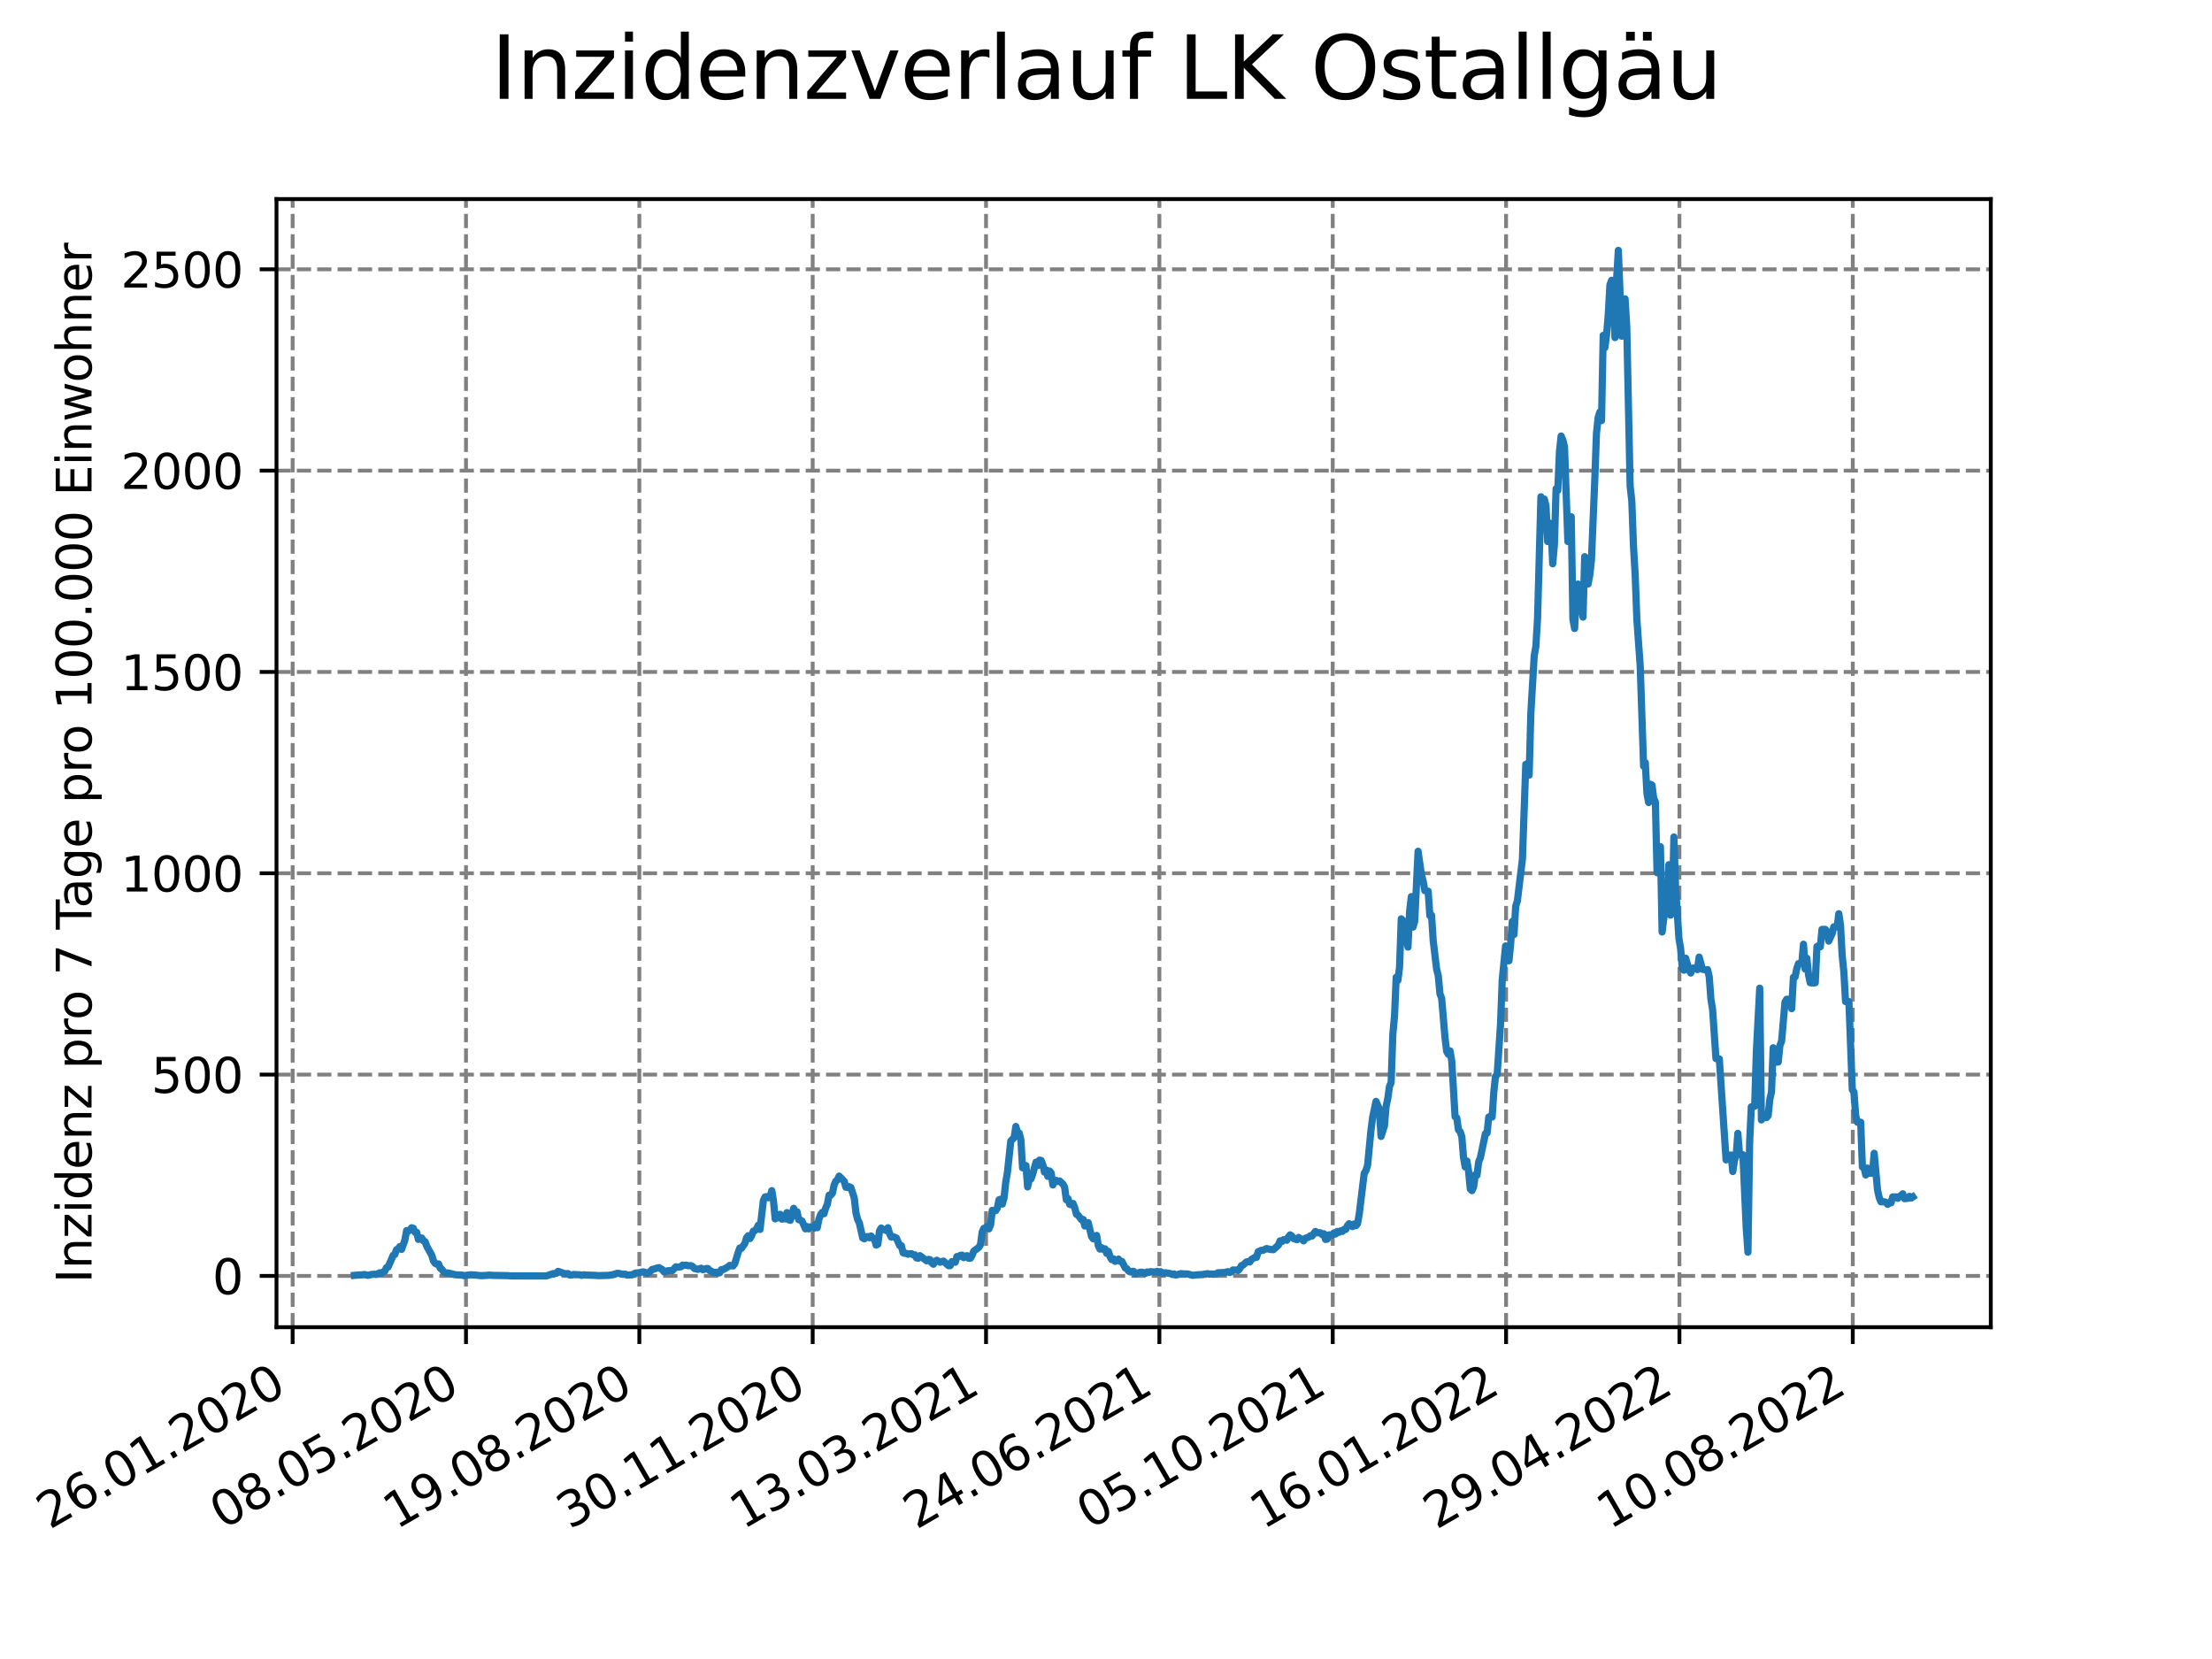 <?xml version="1.0" encoding="utf-8" standalone="no"?>
<!DOCTYPE svg PUBLIC "-//W3C//DTD SVG 1.1//EN"
  "http://www.w3.org/Graphics/SVG/1.1/DTD/svg11.dtd">
<svg xmlns:xlink="http://www.w3.org/1999/xlink" width="460.8pt" height="345.6pt" viewBox="0 0 460.8 345.6" xmlns="http://www.w3.org/2000/svg" version="1.1">
 <defs>
  <style type="text/css">*{stroke-linejoin: round; stroke-linecap: butt}</style>
 </defs>
 <g id="figure_1">
  <g id="patch_1">
   <path d="M 0 345.6 
L 460.8 345.6 
L 460.8 0 
L 0 0 
z
" style="fill: #ffffff"/>
  </g>
  <g id="axes_1">
   <g id="patch_2">
    <path d="M 57.6 276.48 
L 414.72 276.48 
L 414.72 41.472 
L 57.6 41.472 
z
" style="fill: #ffffff"/>
   </g>
   <g id="matplotlib.axis_1">
    <g id="xtick_1">
     <g id="line2d_1">
      <path d="M 60.963 276.48 
L 60.963 41.472 
" clip-path="url(#p1d5f8c539a)" style="fill: none; stroke-dasharray: 2.96,1.28; stroke-dashoffset: 0; stroke: #808080; stroke-width: 0.8"/>
     </g>
     <g id="line2d_2">
      <defs>
       <path id="mccc149badb" d="M 0 0 
L 0 3.5 
" style="stroke: #000000; stroke-width: 0.8"/>
      </defs>
      <g>
       <use xlink:href="#mccc149badb" x="60.963" y="276.48" style="stroke: #000000; stroke-width: 0.8"/>
      </g>
     </g>
     <g id="text_1">
      <!-- 26.01.2020 -->
      <g transform="translate(10.338 318.689)rotate(-30)scale(0.1 -0.1)">
       <defs>
        <path id="DejaVuSans-32" d="M 1228 531 
L 3431 531 
L 3431 0 
L 469 0 
L 469 531 
Q 828 903 1448 1529 
Q 2069 2156 2228 2338 
Q 2531 2678 2651 2914 
Q 2772 3150 2772 3378 
Q 2772 3750 2511 3984 
Q 2250 4219 1831 4219 
Q 1534 4219 1204 4116 
Q 875 4013 500 3803 
L 500 4441 
Q 881 4594 1212 4672 
Q 1544 4750 1819 4750 
Q 2544 4750 2975 4387 
Q 3406 4025 3406 3419 
Q 3406 3131 3298 2873 
Q 3191 2616 2906 2266 
Q 2828 2175 2409 1742 
Q 1991 1309 1228 531 
z
" transform="scale(0.016)"/>
        <path id="DejaVuSans-36" d="M 2113 2584 
Q 1688 2584 1439 2293 
Q 1191 2003 1191 1497 
Q 1191 994 1439 701 
Q 1688 409 2113 409 
Q 2538 409 2786 701 
Q 3034 994 3034 1497 
Q 3034 2003 2786 2293 
Q 2538 2584 2113 2584 
z
M 3366 4563 
L 3366 3988 
Q 3128 4100 2886 4159 
Q 2644 4219 2406 4219 
Q 1781 4219 1451 3797 
Q 1122 3375 1075 2522 
Q 1259 2794 1537 2939 
Q 1816 3084 2150 3084 
Q 2853 3084 3261 2657 
Q 3669 2231 3669 1497 
Q 3669 778 3244 343 
Q 2819 -91 2113 -91 
Q 1303 -91 875 529 
Q 447 1150 447 2328 
Q 447 3434 972 4092 
Q 1497 4750 2381 4750 
Q 2619 4750 2861 4703 
Q 3103 4656 3366 4563 
z
" transform="scale(0.016)"/>
        <path id="DejaVuSans-2e" d="M 684 794 
L 1344 794 
L 1344 0 
L 684 0 
L 684 794 
z
" transform="scale(0.016)"/>
        <path id="DejaVuSans-30" d="M 2034 4250 
Q 1547 4250 1301 3770 
Q 1056 3291 1056 2328 
Q 1056 1369 1301 889 
Q 1547 409 2034 409 
Q 2525 409 2770 889 
Q 3016 1369 3016 2328 
Q 3016 3291 2770 3770 
Q 2525 4250 2034 4250 
z
M 2034 4750 
Q 2819 4750 3233 4129 
Q 3647 3509 3647 2328 
Q 3647 1150 3233 529 
Q 2819 -91 2034 -91 
Q 1250 -91 836 529 
Q 422 1150 422 2328 
Q 422 3509 836 4129 
Q 1250 4750 2034 4750 
z
" transform="scale(0.016)"/>
        <path id="DejaVuSans-31" d="M 794 531 
L 1825 531 
L 1825 4091 
L 703 3866 
L 703 4441 
L 1819 4666 
L 2450 4666 
L 2450 531 
L 3481 531 
L 3481 0 
L 794 0 
L 794 531 
z
" transform="scale(0.016)"/>
       </defs>
       <use xlink:href="#DejaVuSans-32"/>
       <use xlink:href="#DejaVuSans-36" x="63.623"/>
       <use xlink:href="#DejaVuSans-2e" x="127.246"/>
       <use xlink:href="#DejaVuSans-30" x="159.033"/>
       <use xlink:href="#DejaVuSans-31" x="222.656"/>
       <use xlink:href="#DejaVuSans-2e" x="286.279"/>
       <use xlink:href="#DejaVuSans-32" x="318.066"/>
       <use xlink:href="#DejaVuSans-30" x="381.689"/>
       <use xlink:href="#DejaVuSans-32" x="445.312"/>
       <use xlink:href="#DejaVuSans-30" x="508.936"/>
      </g>
     </g>
    </g>
    <g id="xtick_2">
     <g id="line2d_3">
      <path d="M 97.075 276.48 
L 97.075 41.472 
" clip-path="url(#p1d5f8c539a)" style="fill: none; stroke-dasharray: 2.96,1.28; stroke-dashoffset: 0; stroke: #808080; stroke-width: 0.8"/>
     </g>
     <g id="line2d_4">
      <g>
       <use xlink:href="#mccc149badb" x="97.075" y="276.48" style="stroke: #000000; stroke-width: 0.8"/>
      </g>
     </g>
     <g id="text_2">
      <!-- 08.05.2020 -->
      <g transform="translate(46.449 318.689)rotate(-30)scale(0.1 -0.1)">
       <defs>
        <path id="DejaVuSans-38" d="M 2034 2216 
Q 1584 2216 1326 1975 
Q 1069 1734 1069 1313 
Q 1069 891 1326 650 
Q 1584 409 2034 409 
Q 2484 409 2743 651 
Q 3003 894 3003 1313 
Q 3003 1734 2745 1975 
Q 2488 2216 2034 2216 
z
M 1403 2484 
Q 997 2584 770 2862 
Q 544 3141 544 3541 
Q 544 4100 942 4425 
Q 1341 4750 2034 4750 
Q 2731 4750 3128 4425 
Q 3525 4100 3525 3541 
Q 3525 3141 3298 2862 
Q 3072 2584 2669 2484 
Q 3125 2378 3379 2068 
Q 3634 1759 3634 1313 
Q 3634 634 3220 271 
Q 2806 -91 2034 -91 
Q 1263 -91 848 271 
Q 434 634 434 1313 
Q 434 1759 690 2068 
Q 947 2378 1403 2484 
z
M 1172 3481 
Q 1172 3119 1398 2916 
Q 1625 2713 2034 2713 
Q 2441 2713 2670 2916 
Q 2900 3119 2900 3481 
Q 2900 3844 2670 4047 
Q 2441 4250 2034 4250 
Q 1625 4250 1398 4047 
Q 1172 3844 1172 3481 
z
" transform="scale(0.016)"/>
        <path id="DejaVuSans-35" d="M 691 4666 
L 3169 4666 
L 3169 4134 
L 1269 4134 
L 1269 2991 
Q 1406 3038 1543 3061 
Q 1681 3084 1819 3084 
Q 2600 3084 3056 2656 
Q 3513 2228 3513 1497 
Q 3513 744 3044 326 
Q 2575 -91 1722 -91 
Q 1428 -91 1123 -41 
Q 819 9 494 109 
L 494 744 
Q 775 591 1075 516 
Q 1375 441 1709 441 
Q 2250 441 2565 725 
Q 2881 1009 2881 1497 
Q 2881 1984 2565 2268 
Q 2250 2553 1709 2553 
Q 1456 2553 1204 2497 
Q 953 2441 691 2322 
L 691 4666 
z
" transform="scale(0.016)"/>
       </defs>
       <use xlink:href="#DejaVuSans-30"/>
       <use xlink:href="#DejaVuSans-38" x="63.623"/>
       <use xlink:href="#DejaVuSans-2e" x="127.246"/>
       <use xlink:href="#DejaVuSans-30" x="159.033"/>
       <use xlink:href="#DejaVuSans-35" x="222.656"/>
       <use xlink:href="#DejaVuSans-2e" x="286.279"/>
       <use xlink:href="#DejaVuSans-32" x="318.066"/>
       <use xlink:href="#DejaVuSans-30" x="381.689"/>
       <use xlink:href="#DejaVuSans-32" x="445.312"/>
       <use xlink:href="#DejaVuSans-30" x="508.936"/>
      </g>
     </g>
    </g>
    <g id="xtick_3">
     <g id="line2d_5">
      <path d="M 133.186 276.48 
L 133.186 41.472 
" clip-path="url(#p1d5f8c539a)" style="fill: none; stroke-dasharray: 2.96,1.28; stroke-dashoffset: 0; stroke: #808080; stroke-width: 0.8"/>
     </g>
     <g id="line2d_6">
      <g>
       <use xlink:href="#mccc149badb" x="133.186" y="276.48" style="stroke: #000000; stroke-width: 0.8"/>
      </g>
     </g>
     <g id="text_3">
      <!-- 19.08.2020 -->
      <g transform="translate(82.561 318.689)rotate(-30)scale(0.1 -0.1)">
       <defs>
        <path id="DejaVuSans-39" d="M 703 97 
L 703 672 
Q 941 559 1184 500 
Q 1428 441 1663 441 
Q 2288 441 2617 861 
Q 2947 1281 2994 2138 
Q 2813 1869 2534 1725 
Q 2256 1581 1919 1581 
Q 1219 1581 811 2004 
Q 403 2428 403 3163 
Q 403 3881 828 4315 
Q 1253 4750 1959 4750 
Q 2769 4750 3195 4129 
Q 3622 3509 3622 2328 
Q 3622 1225 3098 567 
Q 2575 -91 1691 -91 
Q 1453 -91 1209 -44 
Q 966 3 703 97 
z
M 1959 2075 
Q 2384 2075 2632 2365 
Q 2881 2656 2881 3163 
Q 2881 3666 2632 3958 
Q 2384 4250 1959 4250 
Q 1534 4250 1286 3958 
Q 1038 3666 1038 3163 
Q 1038 2656 1286 2365 
Q 1534 2075 1959 2075 
z
" transform="scale(0.016)"/>
       </defs>
       <use xlink:href="#DejaVuSans-31"/>
       <use xlink:href="#DejaVuSans-39" x="63.623"/>
       <use xlink:href="#DejaVuSans-2e" x="127.246"/>
       <use xlink:href="#DejaVuSans-30" x="159.033"/>
       <use xlink:href="#DejaVuSans-38" x="222.656"/>
       <use xlink:href="#DejaVuSans-2e" x="286.279"/>
       <use xlink:href="#DejaVuSans-32" x="318.066"/>
       <use xlink:href="#DejaVuSans-30" x="381.689"/>
       <use xlink:href="#DejaVuSans-32" x="445.312"/>
       <use xlink:href="#DejaVuSans-30" x="508.936"/>
      </g>
     </g>
    </g>
    <g id="xtick_4">
     <g id="line2d_7">
      <path d="M 169.298 276.48 
L 169.298 41.472 
" clip-path="url(#p1d5f8c539a)" style="fill: none; stroke-dasharray: 2.96,1.28; stroke-dashoffset: 0; stroke: #808080; stroke-width: 0.8"/>
     </g>
     <g id="line2d_8">
      <g>
       <use xlink:href="#mccc149badb" x="169.298" y="276.48" style="stroke: #000000; stroke-width: 0.8"/>
      </g>
     </g>
     <g id="text_4">
      <!-- 30.11.2020 -->
      <g transform="translate(118.673 318.689)rotate(-30)scale(0.1 -0.1)">
       <defs>
        <path id="DejaVuSans-33" d="M 2597 2516 
Q 3050 2419 3304 2112 
Q 3559 1806 3559 1356 
Q 3559 666 3084 287 
Q 2609 -91 1734 -91 
Q 1441 -91 1130 -33 
Q 819 25 488 141 
L 488 750 
Q 750 597 1062 519 
Q 1375 441 1716 441 
Q 2309 441 2620 675 
Q 2931 909 2931 1356 
Q 2931 1769 2642 2001 
Q 2353 2234 1838 2234 
L 1294 2234 
L 1294 2753 
L 1863 2753 
Q 2328 2753 2575 2939 
Q 2822 3125 2822 3475 
Q 2822 3834 2567 4026 
Q 2313 4219 1838 4219 
Q 1578 4219 1281 4162 
Q 984 4106 628 3988 
L 628 4550 
Q 988 4650 1302 4700 
Q 1616 4750 1894 4750 
Q 2613 4750 3031 4423 
Q 3450 4097 3450 3541 
Q 3450 3153 3228 2886 
Q 3006 2619 2597 2516 
z
" transform="scale(0.016)"/>
       </defs>
       <use xlink:href="#DejaVuSans-33"/>
       <use xlink:href="#DejaVuSans-30" x="63.623"/>
       <use xlink:href="#DejaVuSans-2e" x="127.246"/>
       <use xlink:href="#DejaVuSans-31" x="159.033"/>
       <use xlink:href="#DejaVuSans-31" x="222.656"/>
       <use xlink:href="#DejaVuSans-2e" x="286.279"/>
       <use xlink:href="#DejaVuSans-32" x="318.066"/>
       <use xlink:href="#DejaVuSans-30" x="381.689"/>
       <use xlink:href="#DejaVuSans-32" x="445.312"/>
       <use xlink:href="#DejaVuSans-30" x="508.936"/>
      </g>
     </g>
    </g>
    <g id="xtick_5">
     <g id="line2d_9">
      <path d="M 205.41 276.48 
L 205.41 41.472 
" clip-path="url(#p1d5f8c539a)" style="fill: none; stroke-dasharray: 2.96,1.28; stroke-dashoffset: 0; stroke: #808080; stroke-width: 0.8"/>
     </g>
     <g id="line2d_10">
      <g>
       <use xlink:href="#mccc149badb" x="205.41" y="276.48" style="stroke: #000000; stroke-width: 0.8"/>
      </g>
     </g>
     <g id="text_5">
      <!-- 13.03.2021 -->
      <g transform="translate(154.784 318.689)rotate(-30)scale(0.1 -0.1)">
       <use xlink:href="#DejaVuSans-31"/>
       <use xlink:href="#DejaVuSans-33" x="63.623"/>
       <use xlink:href="#DejaVuSans-2e" x="127.246"/>
       <use xlink:href="#DejaVuSans-30" x="159.033"/>
       <use xlink:href="#DejaVuSans-33" x="222.656"/>
       <use xlink:href="#DejaVuSans-2e" x="286.279"/>
       <use xlink:href="#DejaVuSans-32" x="318.066"/>
       <use xlink:href="#DejaVuSans-30" x="381.689"/>
       <use xlink:href="#DejaVuSans-32" x="445.312"/>
       <use xlink:href="#DejaVuSans-31" x="508.936"/>
      </g>
     </g>
    </g>
    <g id="xtick_6">
     <g id="line2d_11">
      <path d="M 241.521 276.48 
L 241.521 41.472 
" clip-path="url(#p1d5f8c539a)" style="fill: none; stroke-dasharray: 2.96,1.28; stroke-dashoffset: 0; stroke: #808080; stroke-width: 0.8"/>
     </g>
     <g id="line2d_12">
      <g>
       <use xlink:href="#mccc149badb" x="241.521" y="276.48" style="stroke: #000000; stroke-width: 0.8"/>
      </g>
     </g>
     <g id="text_6">
      <!-- 24.06.2021 -->
      <g transform="translate(190.896 318.689)rotate(-30)scale(0.1 -0.1)">
       <defs>
        <path id="DejaVuSans-34" d="M 2419 4116 
L 825 1625 
L 2419 1625 
L 2419 4116 
z
M 2253 4666 
L 3047 4666 
L 3047 1625 
L 3713 1625 
L 3713 1100 
L 3047 1100 
L 3047 0 
L 2419 0 
L 2419 1100 
L 313 1100 
L 313 1709 
L 2253 4666 
z
" transform="scale(0.016)"/>
       </defs>
       <use xlink:href="#DejaVuSans-32"/>
       <use xlink:href="#DejaVuSans-34" x="63.623"/>
       <use xlink:href="#DejaVuSans-2e" x="127.246"/>
       <use xlink:href="#DejaVuSans-30" x="159.033"/>
       <use xlink:href="#DejaVuSans-36" x="222.656"/>
       <use xlink:href="#DejaVuSans-2e" x="286.279"/>
       <use xlink:href="#DejaVuSans-32" x="318.066"/>
       <use xlink:href="#DejaVuSans-30" x="381.689"/>
       <use xlink:href="#DejaVuSans-32" x="445.312"/>
       <use xlink:href="#DejaVuSans-31" x="508.936"/>
      </g>
     </g>
    </g>
    <g id="xtick_7">
     <g id="line2d_13">
      <path d="M 277.633 276.48 
L 277.633 41.472 
" clip-path="url(#p1d5f8c539a)" style="fill: none; stroke-dasharray: 2.96,1.28; stroke-dashoffset: 0; stroke: #808080; stroke-width: 0.8"/>
     </g>
     <g id="line2d_14">
      <g>
       <use xlink:href="#mccc149badb" x="277.633" y="276.48" style="stroke: #000000; stroke-width: 0.8"/>
      </g>
     </g>
     <g id="text_7">
      <!-- 05.10.2021 -->
      <g transform="translate(227.008 318.689)rotate(-30)scale(0.1 -0.1)">
       <use xlink:href="#DejaVuSans-30"/>
       <use xlink:href="#DejaVuSans-35" x="63.623"/>
       <use xlink:href="#DejaVuSans-2e" x="127.246"/>
       <use xlink:href="#DejaVuSans-31" x="159.033"/>
       <use xlink:href="#DejaVuSans-30" x="222.656"/>
       <use xlink:href="#DejaVuSans-2e" x="286.279"/>
       <use xlink:href="#DejaVuSans-32" x="318.066"/>
       <use xlink:href="#DejaVuSans-30" x="381.689"/>
       <use xlink:href="#DejaVuSans-32" x="445.312"/>
       <use xlink:href="#DejaVuSans-31" x="508.936"/>
      </g>
     </g>
    </g>
    <g id="xtick_8">
     <g id="line2d_15">
      <path d="M 313.745 276.48 
L 313.745 41.472 
" clip-path="url(#p1d5f8c539a)" style="fill: none; stroke-dasharray: 2.96,1.28; stroke-dashoffset: 0; stroke: #808080; stroke-width: 0.8"/>
     </g>
     <g id="line2d_16">
      <g>
       <use xlink:href="#mccc149badb" x="313.745" y="276.48" style="stroke: #000000; stroke-width: 0.8"/>
      </g>
     </g>
     <g id="text_8">
      <!-- 16.01.2022 -->
      <g transform="translate(263.119 318.689)rotate(-30)scale(0.1 -0.1)">
       <use xlink:href="#DejaVuSans-31"/>
       <use xlink:href="#DejaVuSans-36" x="63.623"/>
       <use xlink:href="#DejaVuSans-2e" x="127.246"/>
       <use xlink:href="#DejaVuSans-30" x="159.033"/>
       <use xlink:href="#DejaVuSans-31" x="222.656"/>
       <use xlink:href="#DejaVuSans-2e" x="286.279"/>
       <use xlink:href="#DejaVuSans-32" x="318.066"/>
       <use xlink:href="#DejaVuSans-30" x="381.689"/>
       <use xlink:href="#DejaVuSans-32" x="445.312"/>
       <use xlink:href="#DejaVuSans-32" x="508.936"/>
      </g>
     </g>
    </g>
    <g id="xtick_9">
     <g id="line2d_17">
      <path d="M 349.856 276.48 
L 349.856 41.472 
" clip-path="url(#p1d5f8c539a)" style="fill: none; stroke-dasharray: 2.96,1.28; stroke-dashoffset: 0; stroke: #808080; stroke-width: 0.8"/>
     </g>
     <g id="line2d_18">
      <g>
       <use xlink:href="#mccc149badb" x="349.856" y="276.48" style="stroke: #000000; stroke-width: 0.8"/>
      </g>
     </g>
     <g id="text_9">
      <!-- 29.04.2022 -->
      <g transform="translate(299.231 318.689)rotate(-30)scale(0.1 -0.1)">
       <use xlink:href="#DejaVuSans-32"/>
       <use xlink:href="#DejaVuSans-39" x="63.623"/>
       <use xlink:href="#DejaVuSans-2e" x="127.246"/>
       <use xlink:href="#DejaVuSans-30" x="159.033"/>
       <use xlink:href="#DejaVuSans-34" x="222.656"/>
       <use xlink:href="#DejaVuSans-2e" x="286.279"/>
       <use xlink:href="#DejaVuSans-32" x="318.066"/>
       <use xlink:href="#DejaVuSans-30" x="381.689"/>
       <use xlink:href="#DejaVuSans-32" x="445.312"/>
       <use xlink:href="#DejaVuSans-32" x="508.936"/>
      </g>
     </g>
    </g>
    <g id="xtick_10">
     <g id="line2d_19">
      <path d="M 385.968 276.48 
L 385.968 41.472 
" clip-path="url(#p1d5f8c539a)" style="fill: none; stroke-dasharray: 2.96,1.28; stroke-dashoffset: 0; stroke: #808080; stroke-width: 0.8"/>
     </g>
     <g id="line2d_20">
      <g>
       <use xlink:href="#mccc149badb" x="385.968" y="276.48" style="stroke: #000000; stroke-width: 0.8"/>
      </g>
     </g>
     <g id="text_10">
      <!-- 10.08.2022 -->
      <g transform="translate(335.343 318.689)rotate(-30)scale(0.1 -0.1)">
       <use xlink:href="#DejaVuSans-31"/>
       <use xlink:href="#DejaVuSans-30" x="63.623"/>
       <use xlink:href="#DejaVuSans-2e" x="127.246"/>
       <use xlink:href="#DejaVuSans-30" x="159.033"/>
       <use xlink:href="#DejaVuSans-38" x="222.656"/>
       <use xlink:href="#DejaVuSans-2e" x="286.279"/>
       <use xlink:href="#DejaVuSans-32" x="318.066"/>
       <use xlink:href="#DejaVuSans-30" x="381.689"/>
       <use xlink:href="#DejaVuSans-32" x="445.312"/>
       <use xlink:href="#DejaVuSans-32" x="508.936"/>
      </g>
     </g>
    </g>
   </g>
   <g id="matplotlib.axis_2">
    <g id="ytick_1">
     <g id="line2d_21">
      <path d="M 57.6 265.798 
L 414.72 265.798 
" clip-path="url(#p1d5f8c539a)" style="fill: none; stroke-dasharray: 2.96,1.28; stroke-dashoffset: 0; stroke: #808080; stroke-width: 0.8"/>
     </g>
     <g id="line2d_22">
      <defs>
       <path id="m51dbdba28a" d="M 0 0 
L -3.5 0 
" style="stroke: #000000; stroke-width: 0.8"/>
      </defs>
      <g>
       <use xlink:href="#m51dbdba28a" x="57.6" y="265.798" style="stroke: #000000; stroke-width: 0.8"/>
      </g>
     </g>
     <g id="text_11">
      <!-- 0 -->
      <g transform="translate(44.237 269.597)scale(0.1 -0.1)">
       <use xlink:href="#DejaVuSans-30"/>
      </g>
     </g>
    </g>
    <g id="ytick_2">
     <g id="line2d_23">
      <path d="M 57.6 223.859 
L 414.72 223.859 
" clip-path="url(#p1d5f8c539a)" style="fill: none; stroke-dasharray: 2.96,1.28; stroke-dashoffset: 0; stroke: #808080; stroke-width: 0.8"/>
     </g>
     <g id="line2d_24">
      <g>
       <use xlink:href="#m51dbdba28a" x="57.6" y="223.859" style="stroke: #000000; stroke-width: 0.8"/>
      </g>
     </g>
     <g id="text_12">
      <!-- 500 -->
      <g transform="translate(31.512 227.658)scale(0.1 -0.1)">
       <use xlink:href="#DejaVuSans-35"/>
       <use xlink:href="#DejaVuSans-30" x="63.623"/>
       <use xlink:href="#DejaVuSans-30" x="127.246"/>
      </g>
     </g>
    </g>
    <g id="ytick_3">
     <g id="line2d_25">
      <path d="M 57.6 181.92 
L 414.72 181.92 
" clip-path="url(#p1d5f8c539a)" style="fill: none; stroke-dasharray: 2.96,1.28; stroke-dashoffset: 0; stroke: #808080; stroke-width: 0.8"/>
     </g>
     <g id="line2d_26">
      <g>
       <use xlink:href="#m51dbdba28a" x="57.6" y="181.92" style="stroke: #000000; stroke-width: 0.8"/>
      </g>
     </g>
     <g id="text_13">
      <!-- 1000 -->
      <g transform="translate(25.15 185.719)scale(0.1 -0.1)">
       <use xlink:href="#DejaVuSans-31"/>
       <use xlink:href="#DejaVuSans-30" x="63.623"/>
       <use xlink:href="#DejaVuSans-30" x="127.246"/>
       <use xlink:href="#DejaVuSans-30" x="190.869"/>
      </g>
     </g>
    </g>
    <g id="ytick_4">
     <g id="line2d_27">
      <path d="M 57.6 139.98 
L 414.72 139.98 
" clip-path="url(#p1d5f8c539a)" style="fill: none; stroke-dasharray: 2.96,1.28; stroke-dashoffset: 0; stroke: #808080; stroke-width: 0.8"/>
     </g>
     <g id="line2d_28">
      <g>
       <use xlink:href="#m51dbdba28a" x="57.6" y="139.98" style="stroke: #000000; stroke-width: 0.8"/>
      </g>
     </g>
     <g id="text_14">
      <!-- 1500 -->
      <g transform="translate(25.15 143.78)scale(0.1 -0.1)">
       <use xlink:href="#DejaVuSans-31"/>
       <use xlink:href="#DejaVuSans-35" x="63.623"/>
       <use xlink:href="#DejaVuSans-30" x="127.246"/>
       <use xlink:href="#DejaVuSans-30" x="190.869"/>
      </g>
     </g>
    </g>
    <g id="ytick_5">
     <g id="line2d_29">
      <path d="M 57.6 98.041 
L 414.72 98.041 
" clip-path="url(#p1d5f8c539a)" style="fill: none; stroke-dasharray: 2.96,1.28; stroke-dashoffset: 0; stroke: #808080; stroke-width: 0.8"/>
     </g>
     <g id="line2d_30">
      <g>
       <use xlink:href="#m51dbdba28a" x="57.6" y="98.041" style="stroke: #000000; stroke-width: 0.8"/>
      </g>
     </g>
     <g id="text_15">
      <!-- 2000 -->
      <g transform="translate(25.15 101.84)scale(0.1 -0.1)">
       <use xlink:href="#DejaVuSans-32"/>
       <use xlink:href="#DejaVuSans-30" x="63.623"/>
       <use xlink:href="#DejaVuSans-30" x="127.246"/>
       <use xlink:href="#DejaVuSans-30" x="190.869"/>
      </g>
     </g>
    </g>
    <g id="ytick_6">
     <g id="line2d_31">
      <path d="M 57.6 56.102 
L 414.72 56.102 
" clip-path="url(#p1d5f8c539a)" style="fill: none; stroke-dasharray: 2.96,1.28; stroke-dashoffset: 0; stroke: #808080; stroke-width: 0.8"/>
     </g>
     <g id="line2d_32">
      <g>
       <use xlink:href="#m51dbdba28a" x="57.6" y="56.102" style="stroke: #000000; stroke-width: 0.8"/>
      </g>
     </g>
     <g id="text_16">
      <!-- 2500 -->
      <g transform="translate(25.15 59.901)scale(0.1 -0.1)">
       <use xlink:href="#DejaVuSans-32"/>
       <use xlink:href="#DejaVuSans-35" x="63.623"/>
       <use xlink:href="#DejaVuSans-30" x="127.246"/>
       <use xlink:href="#DejaVuSans-30" x="190.869"/>
      </g>
     </g>
    </g>
    <g id="text_17">
     <!-- Inzidenz pro 7 Tage pro 100.000 Einwohner -->
     <g transform="translate(19.07 267.301)rotate(-90)scale(0.1 -0.1)">
      <defs>
       <path id="DejaVuSans-49" d="M 628 4666 
L 1259 4666 
L 1259 0 
L 628 0 
L 628 4666 
z
" transform="scale(0.016)"/>
       <path id="DejaVuSans-6e" d="M 3513 2113 
L 3513 0 
L 2938 0 
L 2938 2094 
Q 2938 2591 2744 2837 
Q 2550 3084 2163 3084 
Q 1697 3084 1428 2787 
Q 1159 2491 1159 1978 
L 1159 0 
L 581 0 
L 581 3500 
L 1159 3500 
L 1159 2956 
Q 1366 3272 1645 3428 
Q 1925 3584 2291 3584 
Q 2894 3584 3203 3211 
Q 3513 2838 3513 2113 
z
" transform="scale(0.016)"/>
       <path id="DejaVuSans-7a" d="M 353 3500 
L 3084 3500 
L 3084 2975 
L 922 459 
L 3084 459 
L 3084 0 
L 275 0 
L 275 525 
L 2438 3041 
L 353 3041 
L 353 3500 
z
" transform="scale(0.016)"/>
       <path id="DejaVuSans-69" d="M 603 3500 
L 1178 3500 
L 1178 0 
L 603 0 
L 603 3500 
z
M 603 4863 
L 1178 4863 
L 1178 4134 
L 603 4134 
L 603 4863 
z
" transform="scale(0.016)"/>
       <path id="DejaVuSans-64" d="M 2906 2969 
L 2906 4863 
L 3481 4863 
L 3481 0 
L 2906 0 
L 2906 525 
Q 2725 213 2448 61 
Q 2172 -91 1784 -91 
Q 1150 -91 751 415 
Q 353 922 353 1747 
Q 353 2572 751 3078 
Q 1150 3584 1784 3584 
Q 2172 3584 2448 3432 
Q 2725 3281 2906 2969 
z
M 947 1747 
Q 947 1113 1208 752 
Q 1469 391 1925 391 
Q 2381 391 2643 752 
Q 2906 1113 2906 1747 
Q 2906 2381 2643 2742 
Q 2381 3103 1925 3103 
Q 1469 3103 1208 2742 
Q 947 2381 947 1747 
z
" transform="scale(0.016)"/>
       <path id="DejaVuSans-65" d="M 3597 1894 
L 3597 1613 
L 953 1613 
Q 991 1019 1311 708 
Q 1631 397 2203 397 
Q 2534 397 2845 478 
Q 3156 559 3463 722 
L 3463 178 
Q 3153 47 2828 -22 
Q 2503 -91 2169 -91 
Q 1331 -91 842 396 
Q 353 884 353 1716 
Q 353 2575 817 3079 
Q 1281 3584 2069 3584 
Q 2775 3584 3186 3129 
Q 3597 2675 3597 1894 
z
M 3022 2063 
Q 3016 2534 2758 2815 
Q 2500 3097 2075 3097 
Q 1594 3097 1305 2825 
Q 1016 2553 972 2059 
L 3022 2063 
z
" transform="scale(0.016)"/>
       <path id="DejaVuSans-20" transform="scale(0.016)"/>
       <path id="DejaVuSans-70" d="M 1159 525 
L 1159 -1331 
L 581 -1331 
L 581 3500 
L 1159 3500 
L 1159 2969 
Q 1341 3281 1617 3432 
Q 1894 3584 2278 3584 
Q 2916 3584 3314 3078 
Q 3713 2572 3713 1747 
Q 3713 922 3314 415 
Q 2916 -91 2278 -91 
Q 1894 -91 1617 61 
Q 1341 213 1159 525 
z
M 3116 1747 
Q 3116 2381 2855 2742 
Q 2594 3103 2138 3103 
Q 1681 3103 1420 2742 
Q 1159 2381 1159 1747 
Q 1159 1113 1420 752 
Q 1681 391 2138 391 
Q 2594 391 2855 752 
Q 3116 1113 3116 1747 
z
" transform="scale(0.016)"/>
       <path id="DejaVuSans-72" d="M 2631 2963 
Q 2534 3019 2420 3045 
Q 2306 3072 2169 3072 
Q 1681 3072 1420 2755 
Q 1159 2438 1159 1844 
L 1159 0 
L 581 0 
L 581 3500 
L 1159 3500 
L 1159 2956 
Q 1341 3275 1631 3429 
Q 1922 3584 2338 3584 
Q 2397 3584 2469 3576 
Q 2541 3569 2628 3553 
L 2631 2963 
z
" transform="scale(0.016)"/>
       <path id="DejaVuSans-6f" d="M 1959 3097 
Q 1497 3097 1228 2736 
Q 959 2375 959 1747 
Q 959 1119 1226 758 
Q 1494 397 1959 397 
Q 2419 397 2687 759 
Q 2956 1122 2956 1747 
Q 2956 2369 2687 2733 
Q 2419 3097 1959 3097 
z
M 1959 3584 
Q 2709 3584 3137 3096 
Q 3566 2609 3566 1747 
Q 3566 888 3137 398 
Q 2709 -91 1959 -91 
Q 1206 -91 779 398 
Q 353 888 353 1747 
Q 353 2609 779 3096 
Q 1206 3584 1959 3584 
z
" transform="scale(0.016)"/>
       <path id="DejaVuSans-37" d="M 525 4666 
L 3525 4666 
L 3525 4397 
L 1831 0 
L 1172 0 
L 2766 4134 
L 525 4134 
L 525 4666 
z
" transform="scale(0.016)"/>
       <path id="DejaVuSans-54" d="M -19 4666 
L 3928 4666 
L 3928 4134 
L 2272 4134 
L 2272 0 
L 1638 0 
L 1638 4134 
L -19 4134 
L -19 4666 
z
" transform="scale(0.016)"/>
       <path id="DejaVuSans-61" d="M 2194 1759 
Q 1497 1759 1228 1600 
Q 959 1441 959 1056 
Q 959 750 1161 570 
Q 1363 391 1709 391 
Q 2188 391 2477 730 
Q 2766 1069 2766 1631 
L 2766 1759 
L 2194 1759 
z
M 3341 1997 
L 3341 0 
L 2766 0 
L 2766 531 
Q 2569 213 2275 61 
Q 1981 -91 1556 -91 
Q 1019 -91 701 211 
Q 384 513 384 1019 
Q 384 1609 779 1909 
Q 1175 2209 1959 2209 
L 2766 2209 
L 2766 2266 
Q 2766 2663 2505 2880 
Q 2244 3097 1772 3097 
Q 1472 3097 1187 3025 
Q 903 2953 641 2809 
L 641 3341 
Q 956 3463 1253 3523 
Q 1550 3584 1831 3584 
Q 2591 3584 2966 3190 
Q 3341 2797 3341 1997 
z
" transform="scale(0.016)"/>
       <path id="DejaVuSans-67" d="M 2906 1791 
Q 2906 2416 2648 2759 
Q 2391 3103 1925 3103 
Q 1463 3103 1205 2759 
Q 947 2416 947 1791 
Q 947 1169 1205 825 
Q 1463 481 1925 481 
Q 2391 481 2648 825 
Q 2906 1169 2906 1791 
z
M 3481 434 
Q 3481 -459 3084 -895 
Q 2688 -1331 1869 -1331 
Q 1566 -1331 1297 -1286 
Q 1028 -1241 775 -1147 
L 775 -588 
Q 1028 -725 1275 -790 
Q 1522 -856 1778 -856 
Q 2344 -856 2625 -561 
Q 2906 -266 2906 331 
L 2906 616 
Q 2728 306 2450 153 
Q 2172 0 1784 0 
Q 1141 0 747 490 
Q 353 981 353 1791 
Q 353 2603 747 3093 
Q 1141 3584 1784 3584 
Q 2172 3584 2450 3431 
Q 2728 3278 2906 2969 
L 2906 3500 
L 3481 3500 
L 3481 434 
z
" transform="scale(0.016)"/>
       <path id="DejaVuSans-45" d="M 628 4666 
L 3578 4666 
L 3578 4134 
L 1259 4134 
L 1259 2753 
L 3481 2753 
L 3481 2222 
L 1259 2222 
L 1259 531 
L 3634 531 
L 3634 0 
L 628 0 
L 628 4666 
z
" transform="scale(0.016)"/>
       <path id="DejaVuSans-77" d="M 269 3500 
L 844 3500 
L 1563 769 
L 2278 3500 
L 2956 3500 
L 3675 769 
L 4391 3500 
L 4966 3500 
L 4050 0 
L 3372 0 
L 2619 2869 
L 1863 0 
L 1184 0 
L 269 3500 
z
" transform="scale(0.016)"/>
       <path id="DejaVuSans-68" d="M 3513 2113 
L 3513 0 
L 2938 0 
L 2938 2094 
Q 2938 2591 2744 2837 
Q 2550 3084 2163 3084 
Q 1697 3084 1428 2787 
Q 1159 2491 1159 1978 
L 1159 0 
L 581 0 
L 581 4863 
L 1159 4863 
L 1159 2956 
Q 1366 3272 1645 3428 
Q 1925 3584 2291 3584 
Q 2894 3584 3203 3211 
Q 3513 2838 3513 2113 
z
" transform="scale(0.016)"/>
      </defs>
      <use xlink:href="#DejaVuSans-49"/>
      <use xlink:href="#DejaVuSans-6e" x="29.492"/>
      <use xlink:href="#DejaVuSans-7a" x="92.871"/>
      <use xlink:href="#DejaVuSans-69" x="145.361"/>
      <use xlink:href="#DejaVuSans-64" x="173.145"/>
      <use xlink:href="#DejaVuSans-65" x="236.621"/>
      <use xlink:href="#DejaVuSans-6e" x="298.145"/>
      <use xlink:href="#DejaVuSans-7a" x="361.523"/>
      <use xlink:href="#DejaVuSans-20" x="414.014"/>
      <use xlink:href="#DejaVuSans-70" x="445.801"/>
      <use xlink:href="#DejaVuSans-72" x="509.277"/>
      <use xlink:href="#DejaVuSans-6f" x="548.141"/>
      <use xlink:href="#DejaVuSans-20" x="609.322"/>
      <use xlink:href="#DejaVuSans-37" x="641.109"/>
      <use xlink:href="#DejaVuSans-20" x="704.732"/>
      <use xlink:href="#DejaVuSans-54" x="736.52"/>
      <use xlink:href="#DejaVuSans-61" x="781.104"/>
      <use xlink:href="#DejaVuSans-67" x="842.383"/>
      <use xlink:href="#DejaVuSans-65" x="905.859"/>
      <use xlink:href="#DejaVuSans-20" x="967.383"/>
      <use xlink:href="#DejaVuSans-70" x="999.17"/>
      <use xlink:href="#DejaVuSans-72" x="1062.646"/>
      <use xlink:href="#DejaVuSans-6f" x="1101.51"/>
      <use xlink:href="#DejaVuSans-20" x="1162.691"/>
      <use xlink:href="#DejaVuSans-31" x="1194.479"/>
      <use xlink:href="#DejaVuSans-30" x="1258.102"/>
      <use xlink:href="#DejaVuSans-30" x="1321.725"/>
      <use xlink:href="#DejaVuSans-2e" x="1385.348"/>
      <use xlink:href="#DejaVuSans-30" x="1417.135"/>
      <use xlink:href="#DejaVuSans-30" x="1480.758"/>
      <use xlink:href="#DejaVuSans-30" x="1544.381"/>
      <use xlink:href="#DejaVuSans-20" x="1608.004"/>
      <use xlink:href="#DejaVuSans-45" x="1639.791"/>
      <use xlink:href="#DejaVuSans-69" x="1702.975"/>
      <use xlink:href="#DejaVuSans-6e" x="1730.758"/>
      <use xlink:href="#DejaVuSans-77" x="1794.137"/>
      <use xlink:href="#DejaVuSans-6f" x="1875.924"/>
      <use xlink:href="#DejaVuSans-68" x="1937.105"/>
      <use xlink:href="#DejaVuSans-6e" x="2000.484"/>
      <use xlink:href="#DejaVuSans-65" x="2063.863"/>
      <use xlink:href="#DejaVuSans-72" x="2125.387"/>
     </g>
    </g>
   </g>
   <g id="line2d_33">
    <path d="M 73.833 265.679 
L 74.534 265.62 
L 75.586 265.56 
L 75.936 265.501 
L 76.638 265.679 
L 77.339 265.501 
L 78.04 265.441 
L 78.391 265.501 
L 79.092 265.144 
L 79.442 265.263 
L 79.793 264.966 
L 80.144 264.847 
L 80.494 264.075 
L 80.845 263.956 
L 81.897 261.52 
L 82.247 261.342 
L 82.598 260.332 
L 82.948 260.154 
L 83.299 259.678 
L 83.649 260.273 
L 84.351 258.312 
L 84.701 256.351 
L 85.052 256.47 
L 85.402 256.233 
L 85.753 255.757 
L 86.104 255.876 
L 86.454 256.708 
L 86.805 256.708 
L 87.155 258.193 
L 87.857 257.896 
L 88.207 258.49 
L 88.558 258.668 
L 88.908 259.619 
L 89.96 261.52 
L 90.311 262.708 
L 90.661 263.184 
L 91.012 263.362 
L 91.363 263.303 
L 91.713 264.194 
L 92.064 264.431 
L 92.414 264.966 
L 92.765 265.144 
L 93.466 265.204 
L 94.167 265.382 
L 94.869 265.56 
L 96.271 265.62 
L 96.622 265.738 
L 98.024 265.56 
L 99.076 265.62 
L 100.128 265.738 
L 101.53 265.679 
L 101.881 265.62 
L 102.582 265.679 
L 105.737 265.738 
L 106.438 265.798 
L 113.801 265.798 
L 115.203 265.323 
L 115.905 265.263 
L 116.255 264.847 
L 117.658 265.323 
L 118.359 265.323 
L 118.709 265.62 
L 119.06 265.62 
L 119.411 265.501 
L 120.813 265.56 
L 121.164 265.679 
L 121.514 265.56 
L 122.215 265.62 
L 123.968 265.679 
L 124.67 265.738 
L 126.773 265.679 
L 127.825 265.501 
L 128.526 265.263 
L 128.877 265.263 
L 129.578 265.441 
L 130.279 265.441 
L 130.63 265.62 
L 131.682 265.56 
L 132.383 265.204 
L 133.084 265.144 
L 133.785 264.966 
L 134.136 264.966 
L 134.837 265.263 
L 135.538 264.788 
L 135.889 264.431 
L 136.239 264.372 
L 136.941 264.134 
L 137.291 264.075 
L 137.992 264.491 
L 138.343 264.966 
L 139.044 264.728 
L 139.745 264.669 
L 140.096 264.669 
L 140.797 263.897 
L 141.148 263.956 
L 141.849 263.897 
L 142.2 263.54 
L 142.55 263.6 
L 142.901 263.54 
L 143.251 263.659 
L 143.952 263.659 
L 144.303 263.837 
L 144.654 264.253 
L 145.355 264.431 
L 146.056 264.194 
L 146.407 264.491 
L 146.757 264.431 
L 147.108 264.253 
L 147.458 264.253 
L 147.809 264.669 
L 148.16 264.788 
L 148.51 265.085 
L 149.211 265.025 
L 149.562 265.204 
L 149.913 265.144 
L 150.263 264.491 
L 150.614 264.491 
L 151.666 263.897 
L 152.016 263.6 
L 152.717 263.718 
L 153.068 263.243 
L 153.769 260.926 
L 154.12 259.975 
L 154.47 260.035 
L 155.172 259.025 
L 155.522 257.837 
L 155.873 257.421 
L 156.223 258.015 
L 156.574 257.421 
L 156.925 256.47 
L 157.275 256.351 
L 157.626 255.936 
L 157.976 255.223 
L 158.327 256.114 
L 159.028 250.054 
L 159.379 249.341 
L 159.729 249.281 
L 160.08 249.519 
L 160.431 249.222 
L 160.781 248.034 
L 161.132 250.173 
L 161.482 253.916 
L 161.833 253.737 
L 162.184 253.084 
L 162.534 252.965 
L 162.885 253.975 
L 163.235 253.856 
L 163.586 253.916 
L 163.937 252.608 
L 164.287 254.094 
L 164.638 254.213 
L 165.339 251.717 
L 165.69 253.262 
L 166.04 252.43 
L 166.391 254.094 
L 166.741 254.153 
L 167.092 254.391 
L 167.793 255.995 
L 168.144 255.52 
L 168.494 255.995 
L 168.845 255.579 
L 169.196 255.638 
L 169.546 255.876 
L 169.897 255.044 
L 170.247 255.757 
L 170.598 253.975 
L 170.949 253.024 
L 171.299 252.549 
L 171.65 252.846 
L 172 251.658 
L 172.351 250.886 
L 172.702 248.984 
L 173.052 248.984 
L 173.403 248.568 
L 173.753 246.905 
L 174.104 246.073 
L 174.455 245.776 
L 174.805 245.004 
L 175.506 245.717 
L 175.857 246.073 
L 176.208 247.321 
L 176.558 247.38 
L 176.909 247.202 
L 177.259 247.38 
L 177.961 249.578 
L 178.311 252.668 
L 178.662 254.034 
L 179.012 254.747 
L 179.714 257.896 
L 180.064 258.074 
L 180.415 257.658 
L 180.765 257.599 
L 181.116 257.837 
L 181.467 257.48 
L 181.817 257.956 
L 182.168 258.074 
L 182.518 259.381 
L 182.869 259.203 
L 183.22 256.411 
L 183.57 255.817 
L 183.921 256.114 
L 184.271 256.173 
L 184.622 256.351 
L 184.973 255.757 
L 185.323 257.005 
L 185.674 257.718 
L 186.024 257.599 
L 186.726 257.896 
L 187.427 259.5 
L 187.777 259.5 
L 188.128 260.985 
L 188.479 261.104 
L 188.829 261.104 
L 189.18 261.283 
L 189.53 261.164 
L 189.881 261.164 
L 190.232 261.401 
L 190.582 261.401 
L 190.933 262.055 
L 191.283 262.114 
L 191.634 261.58 
L 193.036 262.649 
L 193.387 262.352 
L 193.738 262.411 
L 194.088 263.065 
L 194.439 263.362 
L 194.789 262.768 
L 195.14 262.53 
L 195.841 262.946 
L 196.542 262.708 
L 197.594 263.659 
L 197.945 263.659 
L 198.295 262.827 
L 198.646 262.946 
L 198.997 262.946 
L 199.347 261.758 
L 199.698 261.817 
L 200.048 261.52 
L 200.399 261.461 
L 200.75 261.995 
L 201.1 261.698 
L 201.451 261.58 
L 201.801 262.114 
L 202.152 262.114 
L 202.503 261.52 
L 202.853 260.629 
L 203.905 259.857 
L 204.256 259.263 
L 204.606 256.648 
L 204.957 255.876 
L 205.307 255.817 
L 205.658 255.46 
L 206.008 255.995 
L 206.359 255.163 
L 206.71 252.133 
L 207.06 252.311 
L 207.411 252.193 
L 207.761 251.658 
L 208.112 249.935 
L 208.463 249.816 
L 208.813 250.826 
L 209.164 249.519 
L 209.514 246.251 
L 209.865 244.231 
L 210.566 237.696 
L 211.267 236.983 
L 211.618 234.666 
L 211.969 235.973 
L 212.319 236.033 
L 212.67 237.459 
L 213.02 243.281 
L 213.371 243.221 
L 213.722 242.806 
L 214.072 247.261 
L 214.423 245.657 
L 214.773 245.598 
L 215.124 244.588 
L 215.825 242.093 
L 216.176 242.806 
L 216.526 241.677 
L 216.877 241.736 
L 217.228 242.568 
L 217.578 244.172 
L 217.929 243.697 
L 218.279 245.063 
L 218.63 243.934 
L 218.981 244.35 
L 219.331 246.846 
L 219.682 245.954 
L 220.032 245.895 
L 220.383 246.133 
L 220.734 246.014 
L 221.435 246.667 
L 221.785 247.321 
L 222.136 249.935 
L 222.487 249.697 
L 222.837 250.886 
L 223.188 251.004 
L 223.538 250.707 
L 223.889 251.598 
L 224.24 252.965 
L 224.59 253.143 
L 225.291 254.094 
L 225.642 254.034 
L 225.993 255.401 
L 226.343 255.223 
L 226.694 254.688 
L 227.395 257.599 
L 227.746 258.074 
L 228.096 257.54 
L 228.447 257.361 
L 228.797 259.5 
L 229.148 260.213 
L 229.499 259.916 
L 229.849 260.273 
L 230.2 260.154 
L 230.55 261.104 
L 230.901 260.688 
L 231.252 261.817 
L 231.602 262.411 
L 231.953 262.233 
L 232.303 262.768 
L 233.005 262.293 
L 233.355 262.768 
L 233.706 262.768 
L 234.407 264.134 
L 234.758 264.313 
L 235.108 264.788 
L 235.459 264.966 
L 235.809 264.847 
L 236.16 264.847 
L 236.511 265.382 
L 237.562 265.025 
L 237.913 265.025 
L 238.614 265.263 
L 238.965 264.966 
L 239.315 265.085 
L 239.666 264.907 
L 240.367 264.966 
L 240.718 264.966 
L 241.068 264.847 
L 241.419 265.085 
L 241.77 264.907 
L 242.12 265.204 
L 242.821 265.144 
L 243.873 265.323 
L 244.224 265.501 
L 244.574 265.382 
L 244.925 265.62 
L 245.977 265.323 
L 246.678 265.382 
L 247.379 265.382 
L 248.431 265.679 
L 249.483 265.56 
L 250.535 265.501 
L 251.586 265.323 
L 251.937 265.441 
L 252.288 265.382 
L 252.638 265.441 
L 253.339 265.382 
L 253.69 265.144 
L 255.092 265.085 
L 255.794 264.907 
L 256.144 265.085 
L 256.495 264.966 
L 256.845 264.55 
L 257.196 264.61 
L 257.547 264.55 
L 257.897 264.669 
L 258.248 264.313 
L 258.598 263.659 
L 258.949 263.54 
L 259.65 262.887 
L 260.001 262.827 
L 260.351 262.887 
L 260.702 262.352 
L 261.403 261.936 
L 261.754 261.936 
L 262.104 260.748 
L 262.806 260.451 
L 263.156 260.451 
L 263.857 260.094 
L 264.559 260.273 
L 265.26 260.332 
L 266.312 259.381 
L 266.662 258.49 
L 267.013 258.668 
L 267.363 258.253 
L 267.714 258.253 
L 268.064 258.371 
L 268.415 257.658 
L 268.766 257.243 
L 269.116 257.48 
L 269.467 258.015 
L 270.168 258.253 
L 270.519 257.777 
L 270.869 258.074 
L 271.22 258.134 
L 271.57 258.49 
L 271.921 257.956 
L 272.622 257.718 
L 272.973 257.421 
L 273.323 257.48 
L 274.025 256.53 
L 274.375 256.827 
L 274.726 256.767 
L 275.076 256.827 
L 275.427 257.183 
L 275.778 257.005 
L 276.128 258.193 
L 276.479 258.134 
L 276.829 257.243 
L 277.531 257.302 
L 277.881 256.827 
L 278.232 257.064 
L 278.582 256.53 
L 278.933 256.708 
L 279.284 256.411 
L 279.634 256.53 
L 279.985 256.114 
L 280.335 256.114 
L 280.686 255.341 
L 281.037 254.926 
L 281.387 255.104 
L 281.738 255.52 
L 282.088 254.985 
L 282.439 255.341 
L 282.79 254.926 
L 283.14 253.024 
L 284.192 244.41 
L 284.543 243.875 
L 284.893 242.746 
L 285.594 235.498 
L 285.945 232.765 
L 286.646 229.438 
L 287.347 231.042 
L 287.698 236.746 
L 288.399 234.547 
L 288.75 230.448 
L 289.1 228.844 
L 289.451 226.349 
L 289.802 225.517 
L 290.152 215.476 
L 290.503 211.674 
L 290.853 203.594 
L 291.204 204.248 
L 291.555 201.455 
L 291.905 191.415 
L 292.256 191.771 
L 292.606 195.217 
L 292.957 195.217 
L 293.308 197.296 
L 293.658 189.751 
L 294.009 186.781 
L 294.359 193.138 
L 294.71 191.89 
L 295.411 177.334 
L 296.112 182.265 
L 296.463 183.513 
L 296.814 185.533 
L 297.515 185.652 
L 297.865 190.761 
L 298.216 190.642 
L 298.567 195.989 
L 299.268 201.871 
L 299.618 203.238 
L 299.969 207.04 
L 300.32 207.931 
L 301.021 216.189 
L 301.371 219.041 
L 301.722 219.635 
L 302.073 218.922 
L 302.423 221.002 
L 303.124 232.646 
L 303.475 232.884 
L 303.826 235.379 
L 304.176 235.736 
L 304.527 236.805 
L 304.877 241.142 
L 305.228 243.103 
L 305.579 241.855 
L 305.929 243.934 
L 306.28 247.677 
L 306.63 248.034 
L 306.981 247.261 
L 307.332 244.707 
L 307.682 244.826 
L 308.033 242.033 
L 308.383 241.201 
L 309.435 236.151 
L 309.786 236.033 
L 310.136 232.706 
L 310.487 232.527 
L 310.838 232.706 
L 311.188 227.477 
L 311.539 224.21 
L 311.889 223.853 
L 312.591 213.337 
L 312.941 204.069 
L 313.642 197.059 
L 313.993 200.089 
L 314.344 200.148 
L 314.694 196.643 
L 315.045 191.949 
L 315.395 194.682 
L 315.746 188.801 
L 316.097 187.672 
L 317.148 178.998 
L 317.85 159.214 
L 318.2 159.095 
L 318.551 161.471 
L 318.901 148.638 
L 319.603 136.637 
L 319.953 134.617 
L 320.304 128.736 
L 321.005 103.486 
L 321.356 106.872 
L 321.706 103.961 
L 322.057 105.327 
L 322.407 112.813 
L 322.758 108.952 
L 323.109 109.605 
L 323.459 117.447 
L 323.81 113.467 
L 324.16 101.822 
L 324.511 102.179 
L 324.862 94.099 
L 325.212 90.831 
L 325.563 91.663 
L 325.913 93.029 
L 326.615 112.813 
L 326.965 109.664 
L 327.316 107.644 
L 327.666 128.973 
L 328.017 130.934 
L 328.368 124.339 
L 328.718 121.666 
L 329.069 126.894 
L 329.419 126.121 
L 329.77 128.557 
L 330.12 115.962 
L 330.471 118.398 
L 330.822 121.666 
L 331.172 119.883 
L 331.523 116.734 
L 332.224 99.921 
L 332.575 90.237 
L 332.925 86.969 
L 333.276 85.84 
L 333.626 87.623 
L 333.977 69.859 
L 334.328 72.413 
L 334.678 69.74 
L 335.029 65.522 
L 335.379 59.343 
L 335.73 58.392 
L 336.081 61.066 
L 336.431 70.334 
L 336.782 57.977 
L 337.132 52.154 
L 337.834 70.037 
L 338.184 65.046 
L 338.535 62.254 
L 338.885 68.076 
L 339.587 101.287 
L 339.937 104.377 
L 340.288 113.823 
L 340.638 119.764 
L 340.989 129.033 
L 341.69 138.776 
L 342.391 159.63 
L 342.742 158.857 
L 343.093 165.333 
L 343.443 167.175 
L 343.794 163.372 
L 344.144 163.551 
L 344.495 166.284 
L 344.846 167.056 
L 345.196 181.79 
L 345.547 176.384 
L 345.897 176.384 
L 346.248 194.148 
L 346.949 188.444 
L 347.3 189.811 
L 347.65 180.126 
L 348.001 190.642 
L 348.352 190.286 
L 348.702 174.364 
L 349.053 184.82 
L 349.754 195.514 
L 350.105 197.593 
L 350.455 201.752 
L 350.806 202.109 
L 351.156 199.613 
L 351.858 202.049 
L 352.208 202.703 
L 352.559 201.693 
L 353.26 201.633 
L 353.611 201.99 
L 353.961 199.376 
L 354.662 201.93 
L 355.364 202.049 
L 355.714 201.99 
L 356.065 203.475 
L 356.415 208.109 
L 356.766 210.308 
L 357.467 220.526 
L 358.168 220.586 
L 359.571 241.617 
L 359.921 240.667 
L 360.623 240.607 
L 360.973 244.053 
L 361.324 241.677 
L 361.674 240.726 
L 362.025 236.092 
L 362.376 240.489 
L 363.077 240.548 
L 363.778 255.936 
L 364.129 260.867 
L 364.479 238.053 
L 364.83 230.567 
L 365.531 230.448 
L 365.882 219.041 
L 366.583 205.852 
L 366.933 233.3 
L 367.284 232.706 
L 367.985 232.824 
L 368.336 232.409 
L 368.686 229.022 
L 369.037 227.477 
L 369.388 218.269 
L 369.738 221.239 
L 370.439 221.239 
L 370.79 217.793 
L 371.141 216.902 
L 371.842 208.763 
L 372.192 208.169 
L 372.894 208.169 
L 373.244 210.129 
L 373.595 203.594 
L 373.945 203.535 
L 374.296 201.812 
L 374.647 200.742 
L 375.348 200.683 
L 375.698 196.702 
L 376.049 201.871 
L 376.4 199.613 
L 376.75 203.059 
L 377.101 204.723 
L 377.802 204.782 
L 378.153 204.723 
L 378.503 197.178 
L 378.854 196.999 
L 379.204 197.237 
L 379.555 193.613 
L 380.256 193.613 
L 380.607 194.029 
L 380.957 196.049 
L 381.659 194.504 
L 382.009 193.078 
L 382.71 193.078 
L 383.061 190.345 
L 383.412 192.722 
L 383.762 199.079 
L 384.113 202.525 
L 384.463 208.644 
L 385.165 208.644 
L 385.866 227.002 
L 386.216 227.477 
L 386.567 232.349 
L 386.918 233.775 
L 387.619 233.775 
L 387.969 243.103 
L 388.32 243.221 
L 388.671 244.766 
L 389.021 243.34 
L 389.372 244.41 
L 390.073 244.41 
L 390.423 240.251 
L 391.125 247.915 
L 391.475 249.46 
L 391.826 250.351 
L 392.527 250.351 
L 392.878 250.47 
L 393.228 250.886 
L 393.579 250.648 
L 393.929 250.588 
L 394.28 249.341 
L 394.981 249.341 
L 395.332 249.638 
L 395.682 249.222 
L 396.033 249.044 
L 396.384 248.687 
L 396.734 249.697 
L 397.435 249.638 
L 397.786 249.222 
L 398.137 249.578 
L 398.487 249.341 
L 398.487 249.341 
" clip-path="url(#p1d5f8c539a)" style="fill: none; stroke: #1f77b4; stroke-width: 1.5; stroke-linecap: square"/>
   </g>
   <g id="patch_3">
    <path d="M 57.6 276.48 
L 57.6 41.472 
" style="fill: none; stroke: #000000; stroke-width: 0.8; stroke-linejoin: miter; stroke-linecap: square"/>
   </g>
   <g id="patch_4">
    <path d="M 414.72 276.48 
L 414.72 41.472 
" style="fill: none; stroke: #000000; stroke-width: 0.8; stroke-linejoin: miter; stroke-linecap: square"/>
   </g>
   <g id="patch_5">
    <path d="M 57.6 276.48 
L 414.72 276.48 
" style="fill: none; stroke: #000000; stroke-width: 0.8; stroke-linejoin: miter; stroke-linecap: square"/>
   </g>
   <g id="patch_6">
    <path d="M 57.6 41.472 
L 414.72 41.472 
" style="fill: none; stroke: #000000; stroke-width: 0.8; stroke-linejoin: miter; stroke-linecap: square"/>
   </g>
  </g>
  <g id="text_18">
   <!-- Inzidenzverlauf LK Ostallgäu -->
   <g transform="translate(102.299 20.589)scale(0.18 -0.18)">
    <defs>
     <path id="DejaVuSans-76" d="M 191 3500 
L 800 3500 
L 1894 563 
L 2988 3500 
L 3597 3500 
L 2284 0 
L 1503 0 
L 191 3500 
z
" transform="scale(0.016)"/>
     <path id="DejaVuSans-6c" d="M 603 4863 
L 1178 4863 
L 1178 0 
L 603 0 
L 603 4863 
z
" transform="scale(0.016)"/>
     <path id="DejaVuSans-75" d="M 544 1381 
L 544 3500 
L 1119 3500 
L 1119 1403 
Q 1119 906 1312 657 
Q 1506 409 1894 409 
Q 2359 409 2629 706 
Q 2900 1003 2900 1516 
L 2900 3500 
L 3475 3500 
L 3475 0 
L 2900 0 
L 2900 538 
Q 2691 219 2414 64 
Q 2138 -91 1772 -91 
Q 1169 -91 856 284 
Q 544 659 544 1381 
z
M 1991 3584 
L 1991 3584 
z
" transform="scale(0.016)"/>
     <path id="DejaVuSans-66" d="M 2375 4863 
L 2375 4384 
L 1825 4384 
Q 1516 4384 1395 4259 
Q 1275 4134 1275 3809 
L 1275 3500 
L 2222 3500 
L 2222 3053 
L 1275 3053 
L 1275 0 
L 697 0 
L 697 3053 
L 147 3053 
L 147 3500 
L 697 3500 
L 697 3744 
Q 697 4328 969 4595 
Q 1241 4863 1831 4863 
L 2375 4863 
z
" transform="scale(0.016)"/>
     <path id="DejaVuSans-4c" d="M 628 4666 
L 1259 4666 
L 1259 531 
L 3531 531 
L 3531 0 
L 628 0 
L 628 4666 
z
" transform="scale(0.016)"/>
     <path id="DejaVuSans-4b" d="M 628 4666 
L 1259 4666 
L 1259 2694 
L 3353 4666 
L 4166 4666 
L 1850 2491 
L 4331 0 
L 3500 0 
L 1259 2247 
L 1259 0 
L 628 0 
L 628 4666 
z
" transform="scale(0.016)"/>
     <path id="DejaVuSans-4f" d="M 2522 4238 
Q 1834 4238 1429 3725 
Q 1025 3213 1025 2328 
Q 1025 1447 1429 934 
Q 1834 422 2522 422 
Q 3209 422 3611 934 
Q 4013 1447 4013 2328 
Q 4013 3213 3611 3725 
Q 3209 4238 2522 4238 
z
M 2522 4750 
Q 3503 4750 4090 4092 
Q 4678 3434 4678 2328 
Q 4678 1225 4090 567 
Q 3503 -91 2522 -91 
Q 1538 -91 948 565 
Q 359 1222 359 2328 
Q 359 3434 948 4092 
Q 1538 4750 2522 4750 
z
" transform="scale(0.016)"/>
     <path id="DejaVuSans-73" d="M 2834 3397 
L 2834 2853 
Q 2591 2978 2328 3040 
Q 2066 3103 1784 3103 
Q 1356 3103 1142 2972 
Q 928 2841 928 2578 
Q 928 2378 1081 2264 
Q 1234 2150 1697 2047 
L 1894 2003 
Q 2506 1872 2764 1633 
Q 3022 1394 3022 966 
Q 3022 478 2636 193 
Q 2250 -91 1575 -91 
Q 1294 -91 989 -36 
Q 684 19 347 128 
L 347 722 
Q 666 556 975 473 
Q 1284 391 1588 391 
Q 1994 391 2212 530 
Q 2431 669 2431 922 
Q 2431 1156 2273 1281 
Q 2116 1406 1581 1522 
L 1381 1569 
Q 847 1681 609 1914 
Q 372 2147 372 2553 
Q 372 3047 722 3315 
Q 1072 3584 1716 3584 
Q 2034 3584 2315 3537 
Q 2597 3491 2834 3397 
z
" transform="scale(0.016)"/>
     <path id="DejaVuSans-74" d="M 1172 4494 
L 1172 3500 
L 2356 3500 
L 2356 3053 
L 1172 3053 
L 1172 1153 
Q 1172 725 1289 603 
Q 1406 481 1766 481 
L 2356 481 
L 2356 0 
L 1766 0 
Q 1100 0 847 248 
Q 594 497 594 1153 
L 594 3053 
L 172 3053 
L 172 3500 
L 594 3500 
L 594 4494 
L 1172 4494 
z
" transform="scale(0.016)"/>
     <path id="DejaVuSans-e4" d="M 2194 1759 
Q 1497 1759 1228 1600 
Q 959 1441 959 1056 
Q 959 750 1161 570 
Q 1363 391 1709 391 
Q 2188 391 2477 730 
Q 2766 1069 2766 1631 
L 2766 1759 
L 2194 1759 
z
M 3341 1997 
L 3341 0 
L 2766 0 
L 2766 531 
Q 2569 213 2275 61 
Q 1981 -91 1556 -91 
Q 1019 -91 701 211 
Q 384 513 384 1019 
Q 384 1609 779 1909 
Q 1175 2209 1959 2209 
L 2766 2209 
L 2766 2266 
Q 2766 2663 2505 2880 
Q 2244 3097 1772 3097 
Q 1472 3097 1187 3025 
Q 903 2953 641 2809 
L 641 3341 
Q 956 3463 1253 3523 
Q 1550 3584 1831 3584 
Q 2591 3584 2966 3190 
Q 3341 2797 3341 1997 
z
M 2150 4850 
L 2784 4850 
L 2784 4219 
L 2150 4219 
L 2150 4850 
z
M 928 4850 
L 1562 4850 
L 1562 4219 
L 928 4219 
L 928 4850 
z
" transform="scale(0.016)"/>
    </defs>
    <use xlink:href="#DejaVuSans-49"/>
    <use xlink:href="#DejaVuSans-6e" x="29.492"/>
    <use xlink:href="#DejaVuSans-7a" x="92.871"/>
    <use xlink:href="#DejaVuSans-69" x="145.361"/>
    <use xlink:href="#DejaVuSans-64" x="173.145"/>
    <use xlink:href="#DejaVuSans-65" x="236.621"/>
    <use xlink:href="#DejaVuSans-6e" x="298.145"/>
    <use xlink:href="#DejaVuSans-7a" x="361.523"/>
    <use xlink:href="#DejaVuSans-76" x="414.014"/>
    <use xlink:href="#DejaVuSans-65" x="473.193"/>
    <use xlink:href="#DejaVuSans-72" x="534.717"/>
    <use xlink:href="#DejaVuSans-6c" x="575.83"/>
    <use xlink:href="#DejaVuSans-61" x="603.613"/>
    <use xlink:href="#DejaVuSans-75" x="664.893"/>
    <use xlink:href="#DejaVuSans-66" x="728.271"/>
    <use xlink:href="#DejaVuSans-20" x="763.477"/>
    <use xlink:href="#DejaVuSans-4c" x="795.264"/>
    <use xlink:href="#DejaVuSans-4b" x="850.977"/>
    <use xlink:href="#DejaVuSans-20" x="916.553"/>
    <use xlink:href="#DejaVuSans-4f" x="948.34"/>
    <use xlink:href="#DejaVuSans-73" x="1027.051"/>
    <use xlink:href="#DejaVuSans-74" x="1079.15"/>
    <use xlink:href="#DejaVuSans-61" x="1118.359"/>
    <use xlink:href="#DejaVuSans-6c" x="1179.639"/>
    <use xlink:href="#DejaVuSans-6c" x="1207.422"/>
    <use xlink:href="#DejaVuSans-67" x="1235.205"/>
    <use xlink:href="#DejaVuSans-e4" x="1298.682"/>
    <use xlink:href="#DejaVuSans-75" x="1359.961"/>
   </g>
  </g>
 </g>
 <defs>
  <clipPath id="p1d5f8c539a">
   <rect x="57.6" y="41.472" width="357.12" height="235.008"/>
  </clipPath>
 </defs>
</svg>
